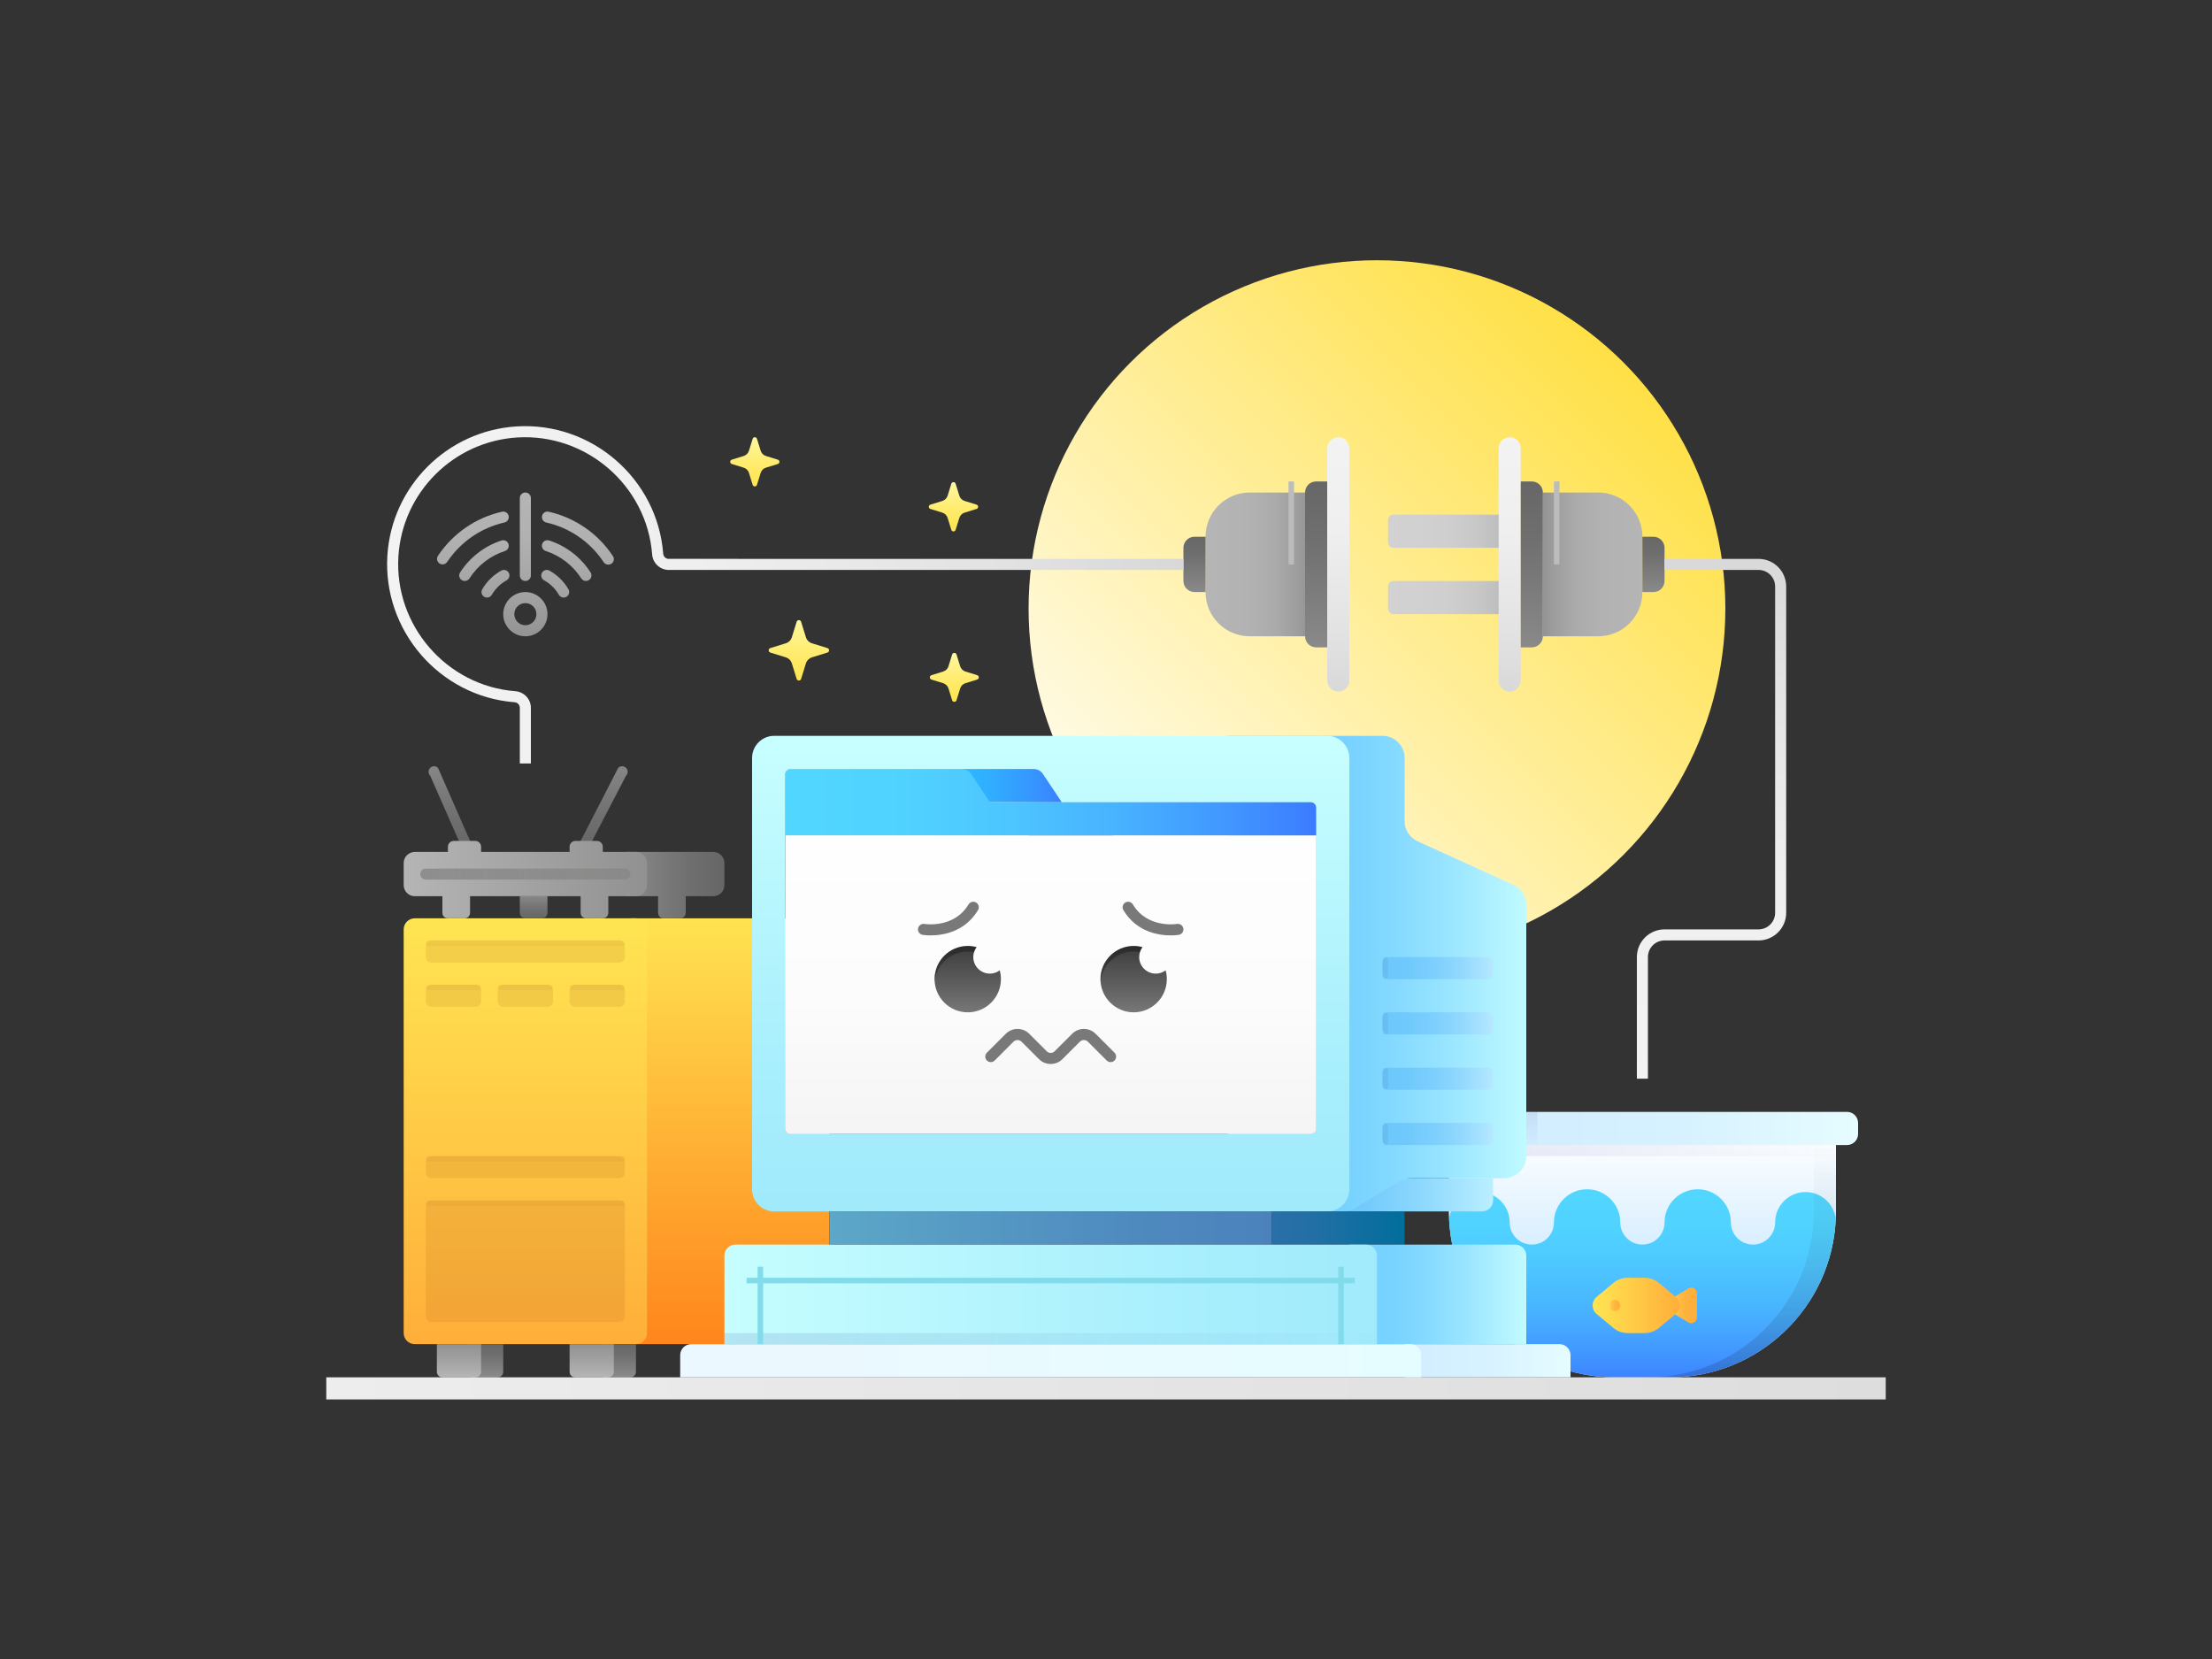 <svg xmlns="http://www.w3.org/2000/svg" xmlns:xlink="http://www.w3.org/1999/xlink" id="no_x5F_connection" x="0" y="0" enable-background="new 0 0 800 600" version="1.1" viewBox="0 0 800 600" xml:space="preserve"><rect x="0" y="0" width="800" height="600" fill="#333333" stroke="none"/><linearGradient id="SVGID_1_" x1="594" x2="594" y1="410.759" y2="497.766" gradientUnits="userSpaceOnUse"><stop offset="0" style="stop-color:#fff"/><stop offset=".41" style="stop-color:#dcf0ff"/><stop offset=".776" style="stop-color:#c4e6ff"/><stop offset="1" style="stop-color:#bbe2ff"/></linearGradient><path fill="url(#SVGID_1_)" d="M664,412.124v26c0,0.94-0.02,1.88-0.08,2.8c-1.46,31.84-27.72,57.2-59.92,57.2h-20	c-32.2,0-58.46-25.36-59.92-57.2c-0.06-0.92-0.08-1.86-0.08-2.8v-26H664z"/><linearGradient id="SVGID_2_" x1="552" x2="672" y1="408.124" y2="408.124" gradientUnits="userSpaceOnUse"><stop offset="0" style="stop-color:#d2eeff"/><stop offset=".446" style="stop-color:#d6f1ff"/><stop offset=".908" style="stop-color:#e3faff"/><stop offset="1" style="stop-color:#e6fdff"/></linearGradient><path fill="url(#SVGID_2_)" d="M668,414.124H552v-12h116c2.209,0,4,1.791,4,4v4C672,412.333,670.209,414.124,668,414.124z"/><linearGradient id="SVGID_3_" x1="594" x2="594" y1="428.457" y2="501.791" gradientUnits="userSpaceOnUse"><stop offset="0" style="stop-color:#51d7ff"/><stop offset=".203" style="stop-color:#50d3ff"/><stop offset=".414" style="stop-color:#4dc6ff"/><stop offset=".629" style="stop-color:#48b2ff"/><stop offset=".844" style="stop-color:#4195ff"/><stop offset="1" style="stop-color:#3b7bff"/></linearGradient><path fill="url(#SVGID_3_)" d="M663.92,440.924c-1.46,31.84-27.72,57.2-59.92,57.2h-20c-32.2,0-58.46-25.36-59.92-57.2	c0.58-5.52,5.24-9.8,10.92-9.8c6.08,0,11,4.92,11,11c0,4.42,3.58,8,8,8s8-3.58,8-8c0-6.62,5.38-12,12-12s12,5.38,12,12	c0,4.42,3.58,8,8,8s8-3.58,8-8c0-6.62,5.38-12,12-12s12,5.38,12,12c0,4.42,3.58,8,8,8s8-3.58,8-8c0-6.08,4.92-11,11-11	C658.68,431.124,663.34,435.404,663.92,440.924z"/><linearGradient id="SVGID_4_" x1="603.737" x2="613.737" y1="472.124" y2="472.124" gradientUnits="userSpaceOnUse"><stop offset="0" style="stop-color:#ffd652"/><stop offset=".112" style="stop-color:#ffcc4c"/><stop offset=".369" style="stop-color:#ffbb41"/><stop offset=".65" style="stop-color:#ffb13b"/><stop offset="1" style="stop-color:#ffae39"/></linearGradient><path fill="url(#SVGID_4_)" d="M610.637,478.264l-6.9-4.14v-4l6.9-4.14c1.364-0.819,3.1,0.164,3.1,1.755v8.77	C613.737,478.1,612.002,479.083,610.637,478.264z"/><linearGradient id="SVGID_5_" x1="576" x2="607.474" y1="472.124" y2="472.124" gradientUnits="userSpaceOnUse"><stop offset="0" style="stop-color:#ffe552"/><stop offset="1" style="stop-color:#ffae39"/></linearGradient><path fill="url(#SVGID_5_)" d="M594.852,482.124h-6.198c-1.885,0-3.71-0.661-5.157-1.867l-6.048-5.04	c-1.932-1.61-1.932-4.576,0-6.186l6.048-5.04c1.448-1.206,3.273-1.867,5.157-1.867h6.198c1.864,0,3.669,0.654,5.101,1.847	l6.072,5.06c1.932,1.61,1.932,4.576,0,6.186l-6.072,5.06C598.521,481.47,596.716,482.124,594.852,482.124z"/><linearGradient id="SVGID_6_" x1="630" x2="630" y1="412.124" y2="497.502" gradientUnits="userSpaceOnUse"><stop offset="0" style="stop-color:#302926;stop-opacity:0"/><stop offset=".284" style="stop-color:#2c2523;stop-opacity:.043"/><stop offset=".579" style="stop-color:#1f1b19;stop-opacity:.087"/><stop offset=".877" style="stop-color:#0b0909;stop-opacity:.132"/><stop offset="1" style="stop-color:#000;stop-opacity:.15"/></linearGradient><path fill="url(#SVGID_6_)" d="M664,414.124v24c0,0.94-0.02,1.88-0.08,2.8c-1.46,31.84-27.72,57.2-59.92,57.2h-8	c32.2,0,58.46-25.36,59.92-57.2c0.06-0.92,0.08-1.86,0.08-2.8v-24H664z"/><linearGradient id="SVGID_7_" x1="540.833" x2="484.464" y1="432.124" y2="432.124" gradientUnits="userSpaceOnUse"><stop offset="0" style="stop-color:#bcf0ff"/><stop offset=".069" style="stop-color:#b5ecff"/><stop offset=".476" style="stop-color:#8dd8fd"/><stop offset=".801" style="stop-color:#75ccfc"/><stop offset="1" style="stop-color:#6cc7fc"/></linearGradient><path fill="url(#SVGID_7_)" d="M540,426.124h-56v12h52c2.209,0,4-1.791,4-4V426.124z"/><linearGradient id="SVGID_8_" x1="264" x2="264" y1="328.791" y2="491.764" gradientUnits="userSpaceOnUse"><stop offset="0" style="stop-color:#ffe552"/><stop offset="1" style="stop-color:#ff821a"/></linearGradient><rect width="72" height="154" x="228" y="332.124" fill="url(#SVGID_8_)"/><linearGradient id="SVGID_9_" x1="190" x2="190" y1="332.124" y2="487.573" gradientUnits="userSpaceOnUse"><stop offset="0" style="stop-color:#ffe552"/><stop offset="1" style="stop-color:#ffae39"/></linearGradient><path fill="url(#SVGID_9_)" d="M230,486.124h-80c-2.209,0-4-1.791-4-4v-146c0-2.209,1.791-4,4-4h80c2.209,0,4,1.791,4,4v146	C234,484.333,232.209,486.124,230,486.124z"/><linearGradient id="SVGID_10_" x1="176" x2="176" y1="498.124" y2="485.781" gradientUnits="userSpaceOnUse"><stop offset="0" style="stop-color:#8b8b8b"/><stop offset=".077" style="stop-color:#878787"/><stop offset=".649" style="stop-color:#6f6f6f"/><stop offset="1" style="stop-color:#666"/></linearGradient><path fill="url(#SVGID_10_)" d="M180,498.124h-10v-12h12v10C182,497.229,181.105,498.124,180,498.124z"/><linearGradient id="SVGID_11_" x1="166" x2="166" y1="498.249" y2="486.249" gradientUnits="userSpaceOnUse"><stop offset="0" style="stop-color:#b5b5b5"/><stop offset="1" style="stop-color:#919191"/></linearGradient><path fill="url(#SVGID_11_)" d="M172,498.124h-12c-1.105,0-2-0.895-2-2v-10h16v10C174,497.229,173.105,498.124,172,498.124z"/><path fill="#872900" d="M224,348.124h-68c-1.105,0-2-0.895-2-2v-4c0-1.105,0.895-2,2-2h68c1.105,0,2,0.895,2,2v4	C226,347.229,225.105,348.124,224,348.124z" opacity=".1"/><path fill="#872900" d="M172,364.124h-16c-1.105,0-2-0.895-2-2v-4c0-1.105,0.895-2,2-2h16c1.105,0,2,0.895,2,2v4	C174,363.229,173.105,364.124,172,364.124z" opacity=".1"/><path fill="#872900" d="M224,364.124h-16c-1.105,0-2-0.895-2-2v-4c0-1.105,0.895-2,2-2h16c1.105,0,2,0.895,2,2v4	C226,363.229,225.105,364.124,224,364.124z" opacity=".1"/><path fill="#872900" d="M198,364.124h-16c-1.105,0-2-0.895-2-2v-4c0-1.105,0.895-2,2-2h16c1.105,0,2,0.895,2,2v4	C200,363.229,199.105,364.124,198,364.124z" opacity=".1"/><path fill="#872900" d="M224,478.124h-68c-1.105,0-2-0.895-2-2v-40c0-1.105,0.895-2,2-2h68c1.105,0,2,0.895,2,2v40	C226,477.229,225.105,478.124,224,478.124z" opacity=".1"/><linearGradient id="SVGID_12_" x1="224" x2="224" y1="498.124" y2="485.781" gradientUnits="userSpaceOnUse"><stop offset="0" style="stop-color:#8b8b8b"/><stop offset=".077" style="stop-color:#878787"/><stop offset=".649" style="stop-color:#6f6f6f"/><stop offset="1" style="stop-color:#666"/></linearGradient><path fill="url(#SVGID_12_)" d="M228,498.124h-10v-12h12v10C230,497.229,229.105,498.124,228,498.124z"/><linearGradient id="SVGID_13_" x1="214" x2="214" y1="498.249" y2="486.249" gradientUnits="userSpaceOnUse"><stop offset="0" style="stop-color:#b5b5b5"/><stop offset="1" style="stop-color:#919191"/></linearGradient><path fill="url(#SVGID_13_)" d="M220,498.124h-12c-1.105,0-2-0.895-2-2v-10h16v10C222,497.229,221.105,498.124,220,498.124z"/><path fill="#872900" d="M224,426.124h-68c-1.105,0-2-0.895-2-2v-4c0-1.105,0.895-2,2-2h68c1.105,0,2,0.895,2,2v4	C226,425.229,225.105,426.124,224,426.124z" opacity=".1"/><linearGradient id="SVGID_14_" x1="613.691" x2="383.082" y1="104.433" y2="335.042" gradientUnits="userSpaceOnUse"><stop offset="0" style="stop-color:#ffdc2e"/><stop offset="1" style="stop-color:#fff"/></linearGradient><circle cx="498" cy="220.124" r="126" fill="url(#SVGID_14_)"/><linearGradient id="SVGID_15_" x1="595.333" x2="557.333" y1="204.124" y2="204.124" gradientUnits="userSpaceOnUse"><stop offset="0" style="stop-color:#b5b5b5"/><stop offset=".425" style="stop-color:#b2b2b2"/><stop offset=".681" style="stop-color:#aaa"/><stop offset=".891" style="stop-color:#9c9c9c"/><stop offset="1" style="stop-color:#919191"/></linearGradient><path fill="url(#SVGID_15_)" d="M578,230.124h-20v-52h20c8.837,0,16,7.163,16,16v20C594,222.961,586.837,230.124,578,230.124z"/><linearGradient id="SVGID_16_" x1="546" x2="546" y1="155.457" y2="251.793" gradientUnits="userSpaceOnUse"><stop offset="0" style="stop-color:#f3f3f3"/><stop offset=".382" style="stop-color:#efefef"/><stop offset=".778" style="stop-color:#e2e2e2"/><stop offset="1" style="stop-color:#d8d8d8"/></linearGradient><path fill="url(#SVGID_16_)" d="M546,250.124L546,250.124c-2.209,0-4-1.791-4-4v-84c0-2.209,1.791-4,4-4l0,0c2.209,0,4,1.791,4,4v84	C550,248.333,548.209,250.124,546,250.124z"/><linearGradient id="SVGID_17_" x1="484" x2="484" y1="155.457" y2="251.793" gradientUnits="userSpaceOnUse"><stop offset="0" style="stop-color:#f3f3f3"/><stop offset=".382" style="stop-color:#efefef"/><stop offset=".778" style="stop-color:#e2e2e2"/><stop offset="1" style="stop-color:#d8d8d8"/></linearGradient><path fill="url(#SVGID_17_)" d="M484,250.124L484,250.124c2.209,0,4-1.791,4-4v-84c0-2.209-1.791-4-4-4l0,0c-2.209,0-4,1.791-4,4v84	C480,248.333,481.791,250.124,484,250.124z"/><linearGradient id="SVGID_18_" x1="554" x2="554" y1="235.874" y2="172.316" gradientUnits="userSpaceOnUse"><stop offset="0" style="stop-color:#8b8b8b"/><stop offset=".077" style="stop-color:#878787"/><stop offset=".649" style="stop-color:#6f6f6f"/><stop offset="1" style="stop-color:#666"/></linearGradient><path fill="url(#SVGID_18_)" d="M554,234.124h-4v-60h4c2.209,0,4,1.791,4,4v52C558,232.333,556.209,234.124,554,234.124z"/><linearGradient id="SVGID_19_" x1="476" x2="476" y1="235.874" y2="172.316" gradientUnits="userSpaceOnUse"><stop offset="0" style="stop-color:#8b8b8b"/><stop offset=".077" style="stop-color:#878787"/><stop offset=".649" style="stop-color:#6f6f6f"/><stop offset="1" style="stop-color:#666"/></linearGradient><path fill="url(#SVGID_19_)" d="M476,234.124h4v-60h-4c-2.209,0-4,1.791-4,4v52C472,232.333,473.791,234.124,476,234.124z"/><linearGradient id="SVGID_20_" x1="435.5" x2="474.081" y1="204.124" y2="204.124" gradientUnits="userSpaceOnUse"><stop offset="0" style="stop-color:#b5b5b5"/><stop offset=".425" style="stop-color:#b2b2b2"/><stop offset=".681" style="stop-color:#aaa"/><stop offset=".891" style="stop-color:#9c9c9c"/><stop offset="1" style="stop-color:#919191"/></linearGradient><path fill="url(#SVGID_20_)" d="M452,230.124h20v-52h-20c-8.837,0-16,7.163-16,16v20C436,222.961,443.163,230.124,452,230.124z"/><linearGradient id="SVGID_21_" x1="598" x2="598" y1="214.457" y2="193.434" gradientUnits="userSpaceOnUse"><stop offset="0" style="stop-color:#8b8b8b"/><stop offset=".077" style="stop-color:#878787"/><stop offset=".649" style="stop-color:#6f6f6f"/><stop offset="1" style="stop-color:#666"/></linearGradient><path fill="url(#SVGID_21_)" d="M598,214.124h-4v-20h4c2.209,0,4,1.791,4,4v12C602,212.333,600.209,214.124,598,214.124z"/><linearGradient id="SVGID_22_" x1="432" x2="432" y1="214.457" y2="193.434" gradientUnits="userSpaceOnUse"><stop offset="0" style="stop-color:#8b8b8b"/><stop offset=".077" style="stop-color:#878787"/><stop offset=".649" style="stop-color:#6f6f6f"/><stop offset="1" style="stop-color:#666"/></linearGradient><path fill="url(#SVGID_22_)" d="M432,214.124h4v-20h-4c-2.209,0-4,1.791-4,4v12C428,212.333,429.791,214.124,432,214.124z"/><linearGradient id="SVGID_23_" x1="502" x2="542" y1="192.124" y2="192.124" gradientUnits="userSpaceOnUse"><stop offset="0" style="stop-color:#d2d2d2"/><stop offset=".514" style="stop-color:#cfcfcf"/><stop offset=".822" style="stop-color:#c7c7c7"/><stop offset="1" style="stop-color:#bebebe"/></linearGradient><path fill="url(#SVGID_23_)" d="M504,198.124h38v-12h-38c-1.105,0-2,0.895-2,2v8C502,197.229,502.895,198.124,504,198.124z"/><linearGradient id="SVGID_24_" x1="502" x2="542" y1="216.124" y2="216.124" gradientUnits="userSpaceOnUse"><stop offset="0" style="stop-color:#d2d2d2"/><stop offset=".514" style="stop-color:#cfcfcf"/><stop offset=".822" style="stop-color:#c7c7c7"/><stop offset="1" style="stop-color:#bebebe"/></linearGradient><path fill="url(#SVGID_24_)" d="M504,222.124h38v-12h-38c-1.105,0-2,0.895-2,2v8C502,221.229,502.895,222.124,504,222.124z"/><linearGradient id="SVGID_25_" x1="619" x2="619" y1="391.457" y2="199.317" gradientUnits="userSpaceOnUse"><stop offset="0" style="stop-color:#f3f3f3"/><stop offset=".382" style="stop-color:#efefef"/><stop offset=".778" style="stop-color:#e2e2e2"/><stop offset="1" style="stop-color:#d8d8d8"/></linearGradient><path fill="url(#SVGID_25_)" d="M596,390.124h-4v-44c0-5.514,4.486-10,10-10h34c3.309,0,6-2.691,6-6v-118c0-3.309-2.691-6-6-6h-34	v-4h34c5.514,0,10,4.486,10,10v118c0,5.514-4.486,10-10,10h-34c-3.309,0-6,2.691-6,6V390.124z"/><linearGradient id="SVGID_26_" x1="140.003" x2="428" y1="215.125" y2="215.125" gradientUnits="userSpaceOnUse"><stop offset="0" style="stop-color:#f3f3f3"/><stop offset=".382" style="stop-color:#efefef"/><stop offset=".778" style="stop-color:#e2e2e2"/><stop offset="1" style="stop-color:#d8d8d8"/></linearGradient><path fill="url(#SVGID_26_)" d="M192,276.124h-4v-20.143c0-1.061-0.813-1.922-1.893-2.006	c-27.056-2.086-47.694-25.879-46.008-53.037c1.556-25.078,21.639-45.16,46.714-46.715c27.189-1.707,50.952,18.953,53.037,46.008	c0.083,1.08,0.946,1.893,2.008,1.893H428v4H241.858c-3.121,0-5.755-2.453-5.996-5.584c-1.917-24.889-23.799-43.869-48.801-42.324	c-23.065,1.43-41.538,19.904-42.97,42.969c-1.552,24.99,17.434,46.883,42.322,48.803c3.133,0.242,5.586,2.875,5.586,5.994V276.124z"/><linearGradient id="SVGID_27_" x1="558" x2="485.75" y1="352.124" y2="352.124" gradientUnits="userSpaceOnUse"><stop offset="0" style="stop-color:#c9ffff"/><stop offset=".085" style="stop-color:#c0faff"/><stop offset=".486" style="stop-color:#98e4ff"/><stop offset=".804" style="stop-color:#80d7ff"/><stop offset="1" style="stop-color:#77d2ff"/></linearGradient><path fill="url(#SVGID_27_)" d="M508,296.977v-22.853c0-4.418-3.582-8-8-8h-56v172h41.771c1.459,0,2.89-0.396,4.141-1.147	l16.186-9.712c1.245-0.747,2.669-1.141,4.12-1.141h33.788c4.415,0,7.994-3.579,7.994-7.994v-90.858c0-3.135-1.832-5.98-4.686-7.278	l-34.628-15.74C509.832,302.957,508,300.111,508,296.977z"/><linearGradient id="SVGID_28_" x1="380" x2="380" y1="437.457" y2="265.239" gradientUnits="userSpaceOnUse"><stop offset="0" style="stop-color:#a0eafc"/><stop offset=".326" style="stop-color:#a9effd"/><stop offset=".855" style="stop-color:#c1fbfe"/><stop offset="1" style="stop-color:#c9ffff"/></linearGradient><path fill="url(#SVGID_28_)" d="M488,274.124c0-4.418-3.582-8-8-8H280c-4.418,0-8,3.582-8,8v156c0,4.418,3.582,8,8,8h200	c4.418,0,8-3.582,8-8V274.124z M476,408.124c0,1.1-0.9,2-2,2H286c-1.1,0-2-0.9-2-2v-128c0-1.1,0.9-2,2-2h86v24h104V408.124z"/><linearGradient id="SVGID_29_" x1="380" x2="380" y1="276.624" y2="412.756" gradientUnits="userSpaceOnUse"><stop offset="0" style="stop-color:#fff"/><stop offset=".623" style="stop-color:#fcfcfc"/><stop offset=".997" style="stop-color:#f4f4f4"/><stop offset="1" style="stop-color:#f4f4f4"/></linearGradient><path fill="url(#SVGID_29_)" d="M476,302.124v106c0,1.1-0.9,2-2,2H286c-1.1,0-2-0.9-2-2v-128c0-1.1,0.9-2,2-2h86v24H476z"/><linearGradient id="SVGID_30_" x1="500" x2="540" y1="410.124" y2="410.124" gradientUnits="userSpaceOnUse"><stop offset="0" style="stop-color:#6cc7fc"/><stop offset=".228" style="stop-color:#70c9fc"/><stop offset=".464" style="stop-color:#7dcffd"/><stop offset=".703" style="stop-color:#91d8fe"/><stop offset=".944" style="stop-color:#aee5ff"/><stop offset="1" style="stop-color:#b6e9ff"/></linearGradient><path fill="url(#SVGID_30_)" d="M502,414.124h36c1.105,0,2-0.895,2-2v-4c0-1.105-0.895-2-2-2h-36c-1.105,0-2,0.895-2,2v4	C500,413.229,500.895,414.124,502,414.124z"/><linearGradient id="SVGID_31_" x1="500" x2="540" y1="390.124" y2="390.124" gradientUnits="userSpaceOnUse"><stop offset="0" style="stop-color:#6cc7fc"/><stop offset=".228" style="stop-color:#70c9fc"/><stop offset=".464" style="stop-color:#7dcffd"/><stop offset=".703" style="stop-color:#91d8fe"/><stop offset=".944" style="stop-color:#aee5ff"/><stop offset="1" style="stop-color:#b6e9ff"/></linearGradient><path fill="url(#SVGID_31_)" d="M502,394.124h36c1.105,0,2-0.895,2-2v-4c0-1.105-0.895-2-2-2h-36c-1.105,0-2,0.895-2,2v4	C500,393.229,500.895,394.124,502,394.124z"/><linearGradient id="SVGID_32_" x1="500" x2="540" y1="370.124" y2="370.124" gradientUnits="userSpaceOnUse"><stop offset="0" style="stop-color:#6cc7fc"/><stop offset=".228" style="stop-color:#70c9fc"/><stop offset=".464" style="stop-color:#7dcffd"/><stop offset=".703" style="stop-color:#91d8fe"/><stop offset=".944" style="stop-color:#aee5ff"/><stop offset="1" style="stop-color:#b6e9ff"/></linearGradient><path fill="url(#SVGID_32_)" d="M502,374.124h36c1.105,0,2-0.895,2-2v-4c0-1.105-0.895-2-2-2h-36c-1.105,0-2,0.895-2,2v4	C500,373.229,500.895,374.124,502,374.124z"/><linearGradient id="SVGID_33_" x1="500" x2="540" y1="350.124" y2="350.124" gradientUnits="userSpaceOnUse"><stop offset="0" style="stop-color:#6cc7fc"/><stop offset=".228" style="stop-color:#70c9fc"/><stop offset=".464" style="stop-color:#7dcffd"/><stop offset=".703" style="stop-color:#91d8fe"/><stop offset=".944" style="stop-color:#aee5ff"/><stop offset="1" style="stop-color:#b6e9ff"/></linearGradient><path fill="url(#SVGID_33_)" d="M502,354.124h36c1.105,0,2-0.895,2-2v-4c0-1.105-0.895-2-2-2h-36c-1.105,0-2,0.895-2,2v4	C500,353.229,500.895,354.124,502,354.124z"/><linearGradient id="SVGID_34_" x1="348" x2="384" y1="284.124" y2="284.124" gradientUnits="userSpaceOnUse"><stop offset="0" style="stop-color:#2eb8ff"/><stop offset=".259" style="stop-color:#30afff"/><stop offset=".68" style="stop-color:#3697ff"/><stop offset="1" style="stop-color:#3b80ff"/></linearGradient><path fill="url(#SVGID_34_)" d="M384,290.124h-28l-8-12h25.863c1.335,0,2.582,0.667,3.322,1.778L384,290.124z"/><linearGradient id="SVGID_35_" x1="284" x2="476" y1="290.124" y2="290.124" gradientUnits="userSpaceOnUse"><stop offset="0" style="stop-color:#51d7ff"/><stop offset=".203" style="stop-color:#50d3ff"/><stop offset=".414" style="stop-color:#4dc6ff"/><stop offset=".629" style="stop-color:#48b2ff"/><stop offset=".844" style="stop-color:#4195ff"/><stop offset="1" style="stop-color:#3b7bff"/></linearGradient><path fill="url(#SVGID_35_)" d="M358,290.124l-6.815-10.222c-0.74-1.111-1.987-1.778-3.322-1.778H322l0.013,0.02	c-0.054-0.002-0.106-0.02-0.16-0.02H286c-1.105,0-2,0.895-2,2v10v12h192v-10c0-1.105-0.895-2-2-2H358z"/><linearGradient id="SVGID_36_" x1="410" x2="410" y1="339.324" y2="366.95" gradientUnits="userSpaceOnUse"><stop offset="0" style="stop-color:#353535"/><stop offset="1" style="stop-color:#797979"/></linearGradient><path fill="url(#SVGID_36_)" d="M422,354.124c0,6.62-5.38,12-12,12s-12-5.38-12-12s5.38-12,12-12c1.1,0,2.16,0.14,3.18,0.44	c-0.74,1-1.18,2.22-1.18,3.56c0,3.32,2.68,6,6,6c1.34,0,2.56-0.44,3.56-1.18C421.86,351.964,422,353.024,422,354.124z"/><path fill="#797979" d="M380,384.802c-1.538,0-3.076-0.584-4.247-1.756l-6.334-6.334c-0.758-0.758-2.08-0.758-2.838,0l-6.827,6.826	c-0.781,0.781-2.047,0.781-2.828,0s-0.781-2.047,0-2.828l6.827-6.826c2.342-2.344,6.152-2.344,8.494,0l6.334,6.334	c0.783,0.781,2.055,0.781,2.838,0l6.334-6.334c2.342-2.344,6.152-2.344,8.494,0l6.831,6.83c0.779,0.781,0.779,2.047,0,2.828	c-0.781,0.779-2.049,0.781-2.829,0l-6.83-6.83c-0.758-0.758-2.08-0.758-2.838,0l-6.334,6.334	C383.076,384.218,381.538,384.802,380,384.802z"/><path fill="#797979" d="M423.418,338.296c-4.307,0-12.35-1.17-17.133-9.143c-0.568-0.947-0.262-2.176,0.686-2.744	c0.949-0.57,2.176-0.262,2.744,0.686c5.205,8.678,15.525,7.125,15.961,7.055c1.107-0.16,2.117,0.564,2.295,1.652	s-0.555,2.113-1.643,2.295C426.178,338.122,425.074,338.296,423.418,338.296z"/><path d="M413.18,342.564c-0.4,0.54-0.7,1.14-0.9,1.78c-0.74-0.14-1.5-0.22-2.28-0.22c-6.28,0-11.44,4.84-11.96,11	c-0.02-0.32-0.04-0.66-0.04-1c0-6.62,5.38-12,12-12C411.1,342.124,412.16,342.264,413.18,342.564z" opacity=".3"/><linearGradient id="SVGID_37_" x1="394" x2="394" y1="339.324" y2="366.95" gradientTransform="matrix(1 0 0 1 -44 0)" gradientUnits="userSpaceOnUse"><stop offset="0" style="stop-color:#353535"/><stop offset="1" style="stop-color:#797979"/></linearGradient><path fill="url(#SVGID_37_)" d="M362,354.124c0,6.62-5.38,12-12,12s-12-5.38-12-12s5.38-12,12-12c1.1,0,2.16,0.14,3.18,0.44	c-0.74,1-1.18,2.22-1.18,3.56c0,3.32,2.68,6,6,6c1.34,0,2.56-0.44,3.56-1.18C361.86,351.964,362,353.024,362,354.124z"/><path fill="#797979" d="M336.583,338.296c-1.657,0-2.761-0.174-2.912-0.199c-1.089-0.182-1.825-1.213-1.644-2.301	c0.183-1.088,1.219-1.816,2.296-1.646l0,0c0.438,0.07,10.757,1.619,15.962-7.055c0.568-0.947,1.795-1.254,2.744-0.686	c0.947,0.568,1.254,1.797,0.686,2.744C348.932,337.126,340.889,338.296,336.583,338.296z"/><path d="M353.18,342.564c-0.4,0.54-0.7,1.14-0.9,1.78c-0.74-0.14-1.5-0.22-2.28-0.22c-6.28,0-11.44,4.84-11.96,11	c-0.02-0.32-0.04-0.66-0.04-1c0-6.62,5.38-12,12-12C351.1,342.124,352.16,342.264,353.18,342.564z" opacity=".3"/><linearGradient id="SVGID_38_" x1="300" x2="460" y1="444.124" y2="444.124" gradientUnits="userSpaceOnUse"><stop offset="0" style="stop-color:#5ca8c9"/><stop offset=".095" style="stop-color:#5aa3c7"/><stop offset=".655" style="stop-color:#4f8bbf"/><stop offset="1" style="stop-color:#4b82bc"/></linearGradient><rect width="160" height="12" x="300" y="438.124" fill="url(#SVGID_38_)"/><linearGradient id="SVGID_39_" x1="460" x2="508" y1="444.124" y2="444.124" gradientUnits="userSpaceOnUse"><stop offset="0" style="stop-color:#2a6fa8"/><stop offset=".32" style="stop-color:#216fa5"/><stop offset=".84" style="stop-color:#096e9e"/><stop offset="1" style="stop-color:#006e9b"/></linearGradient><rect width="48" height="12" x="460" y="438.124" fill="url(#SVGID_39_)"/><linearGradient id="SVGID_40_" x1="556" x2="500.991" y1="468.124" y2="468.124" gradientUnits="userSpaceOnUse"><stop offset="0" style="stop-color:#c9ffff"/><stop offset=".085" style="stop-color:#c0faff"/><stop offset=".486" style="stop-color:#98e4ff"/><stop offset=".804" style="stop-color:#80d7ff"/><stop offset="1" style="stop-color:#77d2ff"/></linearGradient><path fill="url(#SVGID_40_)" d="M552,486.124h-64v-36h60c2.209,0,4,1.791,4,4V486.124z"/><linearGradient id="SVGID_41_" x1="505.333" x2="251.996" y1="468.124" y2="468.124" gradientUnits="userSpaceOnUse"><stop offset="0" style="stop-color:#a0eafc"/><stop offset=".326" style="stop-color:#a9effd"/><stop offset=".855" style="stop-color:#c1fbfe"/><stop offset="1" style="stop-color:#c9ffff"/></linearGradient><path fill="url(#SVGID_41_)" d="M498,486.124H262v-32c0-2.209,1.791-4,4-4h228c2.209,0,4,1.791,4,4V486.124z"/><linearGradient id="SVGID_42_" x1="508" x2="568" y1="492.124" y2="492.124" gradientUnits="userSpaceOnUse"><stop offset="0" style="stop-color:#d2eeff"/><stop offset=".446" style="stop-color:#d6f1ff"/><stop offset=".908" style="stop-color:#e3faff"/><stop offset="1" style="stop-color:#e6fdff"/></linearGradient><path fill="url(#SVGID_42_)" d="M568,498.124h-60v-12h56c2.209,0,4,1.791,4,4V498.124z"/><linearGradient id="SVGID_43_" x1="244" x2="514.719" y1="492.124" y2="492.124" gradientUnits="userSpaceOnUse"><stop offset="0" style="stop-color:#ecf8ff"/><stop offset="1" style="stop-color:#e6fdff"/></linearGradient><path fill="url(#SVGID_43_)" d="M514,498.124H246v-8c0-2.209,1.791-4,4-4h260c2.209,0,4,1.791,4,4V498.124z"/><linearGradient id="SVGID_44_" x1="118" x2="682" y1="502.124" y2="502.124" gradientUnits="userSpaceOnUse"><stop offset="0" style="stop-color:#ededed"/><stop offset="1" style="stop-color:#ddd"/></linearGradient><rect width="564" height="8" x="118" y="498.124" fill="url(#SVGID_44_)"/><linearGradient id="SVGID_45_" x1="344.835" x2="344.835" y1="192.051" y2="174.432" gradientUnits="userSpaceOnUse"><stop offset="0" style="stop-color:#ffe552"/><stop offset=".197" style="stop-color:#ffe75b"/><stop offset=".519" style="stop-color:#ffed73"/><stop offset=".923" style="stop-color:#fff69b"/><stop offset="1" style="stop-color:#fff8a3"/></linearGradient><path fill="url(#SVGID_45_)" d="M345.612,174.948l1.337,4.317c0.283,0.913,0.998,1.628,1.911,1.911l4.317,1.337	c0.763,0.236,0.763,1.317,0,1.553l-4.317,1.337c-0.913,0.283-1.628,0.998-1.911,1.911l-1.337,4.317	c-0.236,0.763-1.317,0.763-1.553,0l-1.337-4.317c-0.283-0.913-0.998-1.628-1.911-1.911l-4.317-1.337	c-0.763-0.236-0.763-1.317,0-1.553l4.317-1.337c0.913-0.283,1.628-0.998,1.911-1.911l1.337-4.317	C344.295,174.184,345.375,174.184,345.612,174.948z"/><linearGradient id="SVGID_46_" x1="345.145" x2="345.145" y1="254.176" y2="235.95" gradientUnits="userSpaceOnUse"><stop offset="0" style="stop-color:#ffe552"/><stop offset=".197" style="stop-color:#ffe75b"/><stop offset=".519" style="stop-color:#ffed73"/><stop offset=".923" style="stop-color:#fff69b"/><stop offset="1" style="stop-color:#fff8a3"/></linearGradient><path fill="url(#SVGID_46_)" d="M345.94,236.71l1.313,4.239c0.284,0.918,1.003,1.637,1.922,1.922l4.239,1.313	c0.781,0.242,0.781,1.348,0,1.59l-4.239,1.313c-0.918,0.284-1.637,1.003-1.922,1.922l-1.313,4.239c-0.242,0.781-1.348,0.781-1.59,0	l-1.313-4.239c-0.284-0.918-1.003-1.637-1.922-1.922l-4.239-1.313c-0.781-0.242-0.781-1.348,0-1.59l4.239-1.313	c0.918-0.284,1.637-1.003,1.922-1.922l1.313-4.239C344.592,235.929,345.698,235.929,345.94,236.71z"/><linearGradient id="SVGID_47_" x1="288.926" x2="288.926" y1="246.46" y2="224.088" gradientUnits="userSpaceOnUse"><stop offset="0" style="stop-color:#ffe552"/><stop offset=".197" style="stop-color:#ffe75b"/><stop offset=".519" style="stop-color:#ffed73"/><stop offset=".923" style="stop-color:#fff69b"/><stop offset="1" style="stop-color:#fff8a3"/></linearGradient><path fill="url(#SVGID_47_)" d="M289.733,224.866l1.733,5.596c0.325,1.049,1.147,1.871,2.196,2.196l5.596,1.733	c0.793,0.246,0.793,1.368,0,1.614l-5.596,1.733c-1.049,0.325-1.871,1.147-2.196,2.196l-1.733,5.596	c-0.246,0.793-1.368,0.793-1.614,0l-1.733-5.596c-0.325-1.049-1.147-1.871-2.196-2.196l-5.596-1.733	c-0.793-0.246-0.793-1.368,0-1.614l5.596-1.733c1.049-0.325,1.871-1.147,2.196-2.196l1.733-5.596	C288.365,224.073,289.488,224.073,289.733,224.866z"/><linearGradient id="SVGID_48_" x1="272.988" x2="272.988" y1="176.428" y2="157.579" gradientUnits="userSpaceOnUse"><stop offset="0" style="stop-color:#ffe552"/><stop offset=".197" style="stop-color:#ffe75b"/><stop offset=".519" style="stop-color:#ffed73"/><stop offset=".923" style="stop-color:#fff69b"/><stop offset="1" style="stop-color:#fff8a3"/></linearGradient><path fill="url(#SVGID_48_)" d="M273.768,158.699l1.333,4.304c0.283,0.914,0.999,1.629,1.913,1.913l4.304,1.333	c0.766,0.237,0.766,1.322,0,1.559l-4.304,1.333c-0.914,0.283-1.629,0.999-1.913,1.913l-1.333,4.304	c-0.237,0.766-1.322,0.766-1.559,0l-1.333-4.304c-0.283-0.914-0.999-1.629-1.913-1.913l-4.304-1.333	c-0.766-0.237-0.766-1.322,0-1.559l4.304-1.333c0.914-0.283,1.629-0.999,1.913-1.913l1.333-4.304	C272.446,157.932,273.531,157.932,273.768,158.699z"/><linearGradient id="SVGID_49_" x1="193" x2="193" y1="323.624" y2="331.934" gradientUnits="userSpaceOnUse"><stop offset="0" style="stop-color:#8b8b8b"/><stop offset=".077" style="stop-color:#878787"/><stop offset=".649" style="stop-color:#6f6f6f"/><stop offset="1" style="stop-color:#666"/></linearGradient><path fill="url(#SVGID_49_)" d="M196,332.124h-6c-1.105,0-2-0.895-2-2v-6h10v6C198,331.229,197.105,332.124,196,332.124z"/><linearGradient id="SVGID_50_" x1="226" x2="262" y1="320.124" y2="320.124" gradientUnits="userSpaceOnUse"><stop offset="0" style="stop-color:#8b8b8b"/><stop offset=".077" style="stop-color:#878787"/><stop offset=".649" style="stop-color:#6f6f6f"/><stop offset="1" style="stop-color:#666"/></linearGradient><path fill="url(#SVGID_50_)" d="M258,308.124h-32v16h12v6c0,1.104,0.895,2,2,2h6c1.105,0,2-0.896,2-2v-6h10c2.209,0,4-1.791,4-4v-8	C262,309.915,260.209,308.124,258,308.124z"/><linearGradient id="SVGID_51_" x1="218.315" x2="218.315" y1="274.124" y2="307.562" gradientUnits="userSpaceOnUse"><stop offset="0" style="stop-color:#8b8b8b"/><stop offset=".077" style="stop-color:#878787"/><stop offset=".649" style="stop-color:#6f6f6f"/><stop offset="1" style="stop-color:#666"/></linearGradient><path fill="url(#SVGID_51_)" d="M212,306.124c-0.512,0-1.023-0.195-1.414-0.586c-0.781-0.781-1.367-0.633-0.586-1.414l13.586-26.414	c0.781-0.781,2.047-0.781,2.828,0s0.781,2.047,0,2.828l-13,25C213.023,305.929,212.512,306.124,212,306.124z"/><linearGradient id="SVGID_52_" x1="162.685" x2="162.685" y1="274.124" y2="307.562" gradientUnits="userSpaceOnUse"><stop offset="0" style="stop-color:#8b8b8b"/><stop offset=".077" style="stop-color:#878787"/><stop offset=".649" style="stop-color:#6f6f6f"/><stop offset="1" style="stop-color:#666"/></linearGradient><path fill="url(#SVGID_52_)" d="M168,306.124c0.512,0,1.023-0.195,1.414-0.586c0.781-0.781,1.367-0.633,0.586-1.414l-11.586-26.414	c-0.781-0.781-2.047-0.781-2.828,0s-0.781,2.047,0,2.828l11,25C166.977,305.929,167.488,306.124,168,306.124z"/><linearGradient id="SVGID_53_" x1="190.001" x2="190.001" y1="176.124" y2="231.849" gradientUnits="userSpaceOnUse"><stop offset="0" style="stop-color:#b5b5b5"/><stop offset=".33" style="stop-color:#b1b1b1"/><stop offset=".671" style="stop-color:#a4a4a4"/><stop offset="1" style="stop-color:#919191"/></linearGradient><path fill="url(#SVGID_53_)" d="M190.001,230.124c-4.411,0-8-3.589-8-8s3.589-8,8-8s8,3.589,8,8S194.412,230.124,190.001,230.124z M190.001,218.124c-2.206,0-4,1.794-4,4s1.794,4,4,4s4-1.794,4-4S192.207,218.124,190.001,218.124z"/><linearGradient id="SVGID_54_" x1="200.803" x2="200.803" y1="176.124" y2="231.849" gradientUnits="userSpaceOnUse"><stop offset="0" style="stop-color:#b5b5b5"/><stop offset=".33" style="stop-color:#b1b1b1"/><stop offset=".671" style="stop-color:#a4a4a4"/><stop offset="1" style="stop-color:#919191"/></linearGradient><path fill="url(#SVGID_54_)" d="M203.858,216.118c-0.69,0-1.362-0.357-1.732-0.998c-1.274-2.201-3.123-4.016-5.346-5.248	c-0.966-0.535-1.315-1.753-0.779-2.719c0.535-0.967,1.753-1.315,2.719-0.779c2.855,1.583,5.23,3.915,6.867,6.742	c0.554,0.956,0.228,2.18-0.729,2.732C204.543,216.031,204.198,216.118,203.858,216.118z"/><linearGradient id="SVGID_55_" x1="179.195" x2="179.195" y1="176.125" y2="231.85" gradientUnits="userSpaceOnUse"><stop offset="0" style="stop-color:#b5b5b5"/><stop offset=".33" style="stop-color:#b1b1b1"/><stop offset=".671" style="stop-color:#a4a4a4"/><stop offset="1" style="stop-color:#919191"/></linearGradient><path fill="url(#SVGID_55_)" d="M176.14,216.123c-0.34,0-0.685-0.087-1-0.269c-0.956-0.554-1.282-1.777-0.729-2.733	c1.638-2.829,4.013-5.162,6.868-6.747c0.967-0.533,2.184-0.188,2.72,0.778s0.188,2.184-0.778,2.72	c-2.224,1.233-4.072,3.05-5.347,5.253C177.502,215.766,176.83,216.123,176.14,216.123z"/><linearGradient id="SVGID_56_" x1="204.948" x2="204.948" y1="176.124" y2="231.849" gradientUnits="userSpaceOnUse"><stop offset="0" style="stop-color:#b5b5b5"/><stop offset=".33" style="stop-color:#b1b1b1"/><stop offset=".671" style="stop-color:#a4a4a4"/><stop offset="1" style="stop-color:#919191"/></linearGradient><path fill="url(#SVGID_56_)" d="M211.912,210.118c-0.659,0-1.304-0.325-1.686-0.921c-3.009-4.695-7.574-8.219-12.854-9.921	c-1.052-0.339-1.629-1.466-1.29-2.517c0.34-1.052,1.47-1.633,2.517-1.29c6.161,1.986,11.486,6.095,14.994,11.569	c0.597,0.93,0.325,2.167-0.604,2.763C212.655,210.017,212.281,210.118,211.912,210.118z"/><linearGradient id="SVGID_57_" x1="175.044" x2="175.044" y1="176.124" y2="231.849" gradientUnits="userSpaceOnUse"><stop offset="0" style="stop-color:#b5b5b5"/><stop offset=".33" style="stop-color:#b1b1b1"/><stop offset=".671" style="stop-color:#a4a4a4"/><stop offset="1" style="stop-color:#919191"/></linearGradient><path fill="url(#SVGID_57_)" d="M168.086,210.124c-0.369,0-0.742-0.102-1.076-0.315c-0.931-0.596-1.202-1.833-0.606-2.763	c3.504-5.472,8.824-9.581,14.981-11.571c1.055-0.338,2.179,0.237,2.519,1.288c0.34,1.052-0.237,2.179-1.288,2.519	c-5.277,1.705-9.838,5.229-12.843,9.921C169.391,209.799,168.745,210.124,168.086,210.124z"/><linearGradient id="SVGID_58_" x1="209.002" x2="209.002" y1="176.124" y2="231.849" gradientUnits="userSpaceOnUse"><stop offset="0" style="stop-color:#b5b5b5"/><stop offset=".33" style="stop-color:#b1b1b1"/><stop offset=".671" style="stop-color:#a4a4a4"/><stop offset="1" style="stop-color:#919191"/></linearGradient><path fill="url(#SVGID_58_)" d="M220.003,204.219c-0.647,0-1.282-0.313-1.668-0.893c-4.868-7.324-12.246-12.424-20.774-14.359	c-1.077-0.244-1.753-1.315-1.508-2.393c0.244-1.077,1.317-1.756,2.393-1.508c9.535,2.164,17.781,7.862,23.222,16.045	c0.611,0.92,0.361,2.161-0.559,2.773C220.768,204.11,220.383,204.219,220.003,204.219z"/><linearGradient id="SVGID_59_" x1="171.032" x2="171.032" y1="176.124" y2="231.849" gradientUnits="userSpaceOnUse"><stop offset="0" style="stop-color:#b5b5b5"/><stop offset=".33" style="stop-color:#b1b1b1"/><stop offset=".671" style="stop-color:#a4a4a4"/><stop offset="1" style="stop-color:#919191"/></linearGradient><path fill="url(#SVGID_59_)" d="M160.061,204.124c-0.383,0-0.769-0.109-1.11-0.338c-0.918-0.614-1.164-1.856-0.55-2.774	c5.442-8.13,13.667-13.793,23.158-15.946c1.077-0.247,2.149,0.43,2.393,1.508c0.245,1.077-0.431,2.148-1.508,2.393	c-8.489,1.927-15.848,6.994-20.719,14.271C161.339,203.812,160.705,204.124,160.061,204.124z"/><linearGradient id="SVGID_60_" x1="190" x2="190" y1="176.124" y2="231.849" gradientUnits="userSpaceOnUse"><stop offset="0" style="stop-color:#b5b5b5"/><stop offset=".33" style="stop-color:#b1b1b1"/><stop offset=".671" style="stop-color:#a4a4a4"/><stop offset="1" style="stop-color:#919191"/></linearGradient><path fill="url(#SVGID_60_)" d="M190,210.124c-1.104,0-2-0.896-2-2v-28c0-1.104,0.896-2,2-2s2,0.896,2,2v28	C192,209.228,191.104,210.124,190,210.124z"/><linearGradient id="SVGID_61_" x1="146" x2="234" y1="318.124" y2="318.124" gradientUnits="userSpaceOnUse"><stop offset="0" style="stop-color:#b5b5b5"/><stop offset="1" style="stop-color:#919191"/></linearGradient><path fill="url(#SVGID_61_)" d="M230,308.124h-12v-1.875c0-1.174-0.951-2.125-2.125-2.125h-7.75c-1.174,0-2.125,0.951-2.125,2.125	v1.875h-32v-1.875c0-1.174-0.951-2.125-2.125-2.125h-7.75c-1.174,0-2.125,0.951-2.125,2.125v1.875h-12c-2.209,0-4,1.791-4,4v8	c0,2.209,1.791,4,4,4h10v6c0,1.104,0.895,2,2,2h6c1.105,0,2-0.896,2-2v-6h40v6c0,1.104,0.895,2,2,2h6c1.105,0,2-0.896,2-2v-6h10	c2.209,0,4-1.791,4-4v-8C234,309.915,232.209,308.124,230,308.124z"/><linearGradient id="SVGID_62_" x1="228" x2="152.117" y1="316.124" y2="316.124" gradientUnits="userSpaceOnUse"><stop offset="0" style="stop-color:#302926;stop-opacity:.1"/><stop offset=".181" style="stop-color:#25201d;stop-opacity:.118"/><stop offset=".697" style="stop-color:#0a0908;stop-opacity:.17"/><stop offset="1" style="stop-color:#000;stop-opacity:.2"/></linearGradient><path fill="url(#SVGID_62_)" d="M226,318.124h-72c-1.105,0-2-0.895-2-2l0,0c0-1.105,0.895-2,2-2h72c1.105,0,2,0.895,2,2l0,0	C228,317.229,227.105,318.124,226,318.124z"/><linearGradient id="SVGID_63_" x1="670.054" x2="552.072" y1="416.124" y2="416.124" gradientUnits="userSpaceOnUse"><stop offset="0" style="stop-color:#00007c;stop-opacity:0"/><stop offset="1" style="stop-color:#00007c;stop-opacity:.07"/></linearGradient><rect width="112" height="4" x="552" y="414.124" fill="url(#SVGID_63_)"/><linearGradient id="SVGID_64_" x1="510.757" x2="262.152" y1="484.124" y2="484.124" gradientUnits="userSpaceOnUse"><stop offset="0" style="stop-color:#00007c;stop-opacity:0"/><stop offset="1" style="stop-color:#00007c;stop-opacity:.1"/></linearGradient><rect width="236" height="4" x="262" y="482.124" fill="url(#SVGID_64_)"/><path fill="#872900" d="M226,435.124c0,0.552-0.448,1-1,1h-70c-0.552,0-1-0.448-1-1l0,0c0-0.552,0.448-1,1-1h70	C225.552,434.124,226,434.572,226,435.124L226,435.124z" opacity=".05"/><path fill="#872900" d="M226,419.124c0,0.552-0.448,1-1,1h-70c-0.552,0-1-0.448-1-1l0,0c0-0.552,0.448-1,1-1h70	C225.552,418.124,226,418.572,226,419.124L226,419.124z" opacity=".05"/><path fill="#872900" d="M226,341.124c0,0.552-0.448,1-1,1h-70c-0.552,0-1-0.448-1-1l0,0c0-0.552,0.448-1,1-1h70	C225.552,340.124,226,340.572,226,341.124L226,341.124z" opacity=".05"/><path fill="#872900" d="M174,357.124c0,0.552-0.448,1-1,1h-18c-0.552,0-1-0.448-1-1l0,0c0-0.552,0.448-1,1-1h18	C173.552,356.124,174,356.572,174,357.124L174,357.124z" opacity=".05"/><path fill="#872900" d="M200,357.124c0,0.552-0.448,1-1,1h-18c-0.552,0-1-0.448-1-1l0,0c0-0.552,0.448-1,1-1h18	C199.552,356.124,200,356.572,200,357.124L200,357.124z" opacity=".05"/><path fill="#872900" d="M226,357.124c0,0.552-0.448,1-1,1h-18c-0.552,0-1-0.448-1-1l0,0c0-0.552,0.448-1,1-1h18	C225.552,356.124,226,356.572,226,357.124L226,357.124z" opacity=".05"/><linearGradient id="SVGID_65_" x1="554" x2="554" y1="415.249" y2="401.691" gradientUnits="userSpaceOnUse"><stop offset="0" style="stop-color:#00007c;stop-opacity:0"/><stop offset="1" style="stop-color:#00007c;stop-opacity:.07"/></linearGradient><rect width="4" height="12" x="552" y="402.124" fill="url(#SVGID_65_)"/><path d="M502,413.124c0,0.552-0.448,1-1,1l0,0c-0.552,0-1-0.448-1-1v-6c0-0.552,0.448-1,1-1l0,0c0.552,0,1,0.448,1,1	V413.124z" opacity=".05"/><path d="M502,393.124c0,0.552-0.448,1-1,1l0,0c-0.552,0-1-0.448-1-1v-6c0-0.552,0.448-1,1-1l0,0c0.552,0,1,0.448,1,1	V393.124z" opacity=".05"/><path d="M502,373.124c0,0.552-0.448,1-1,1l0,0c-0.552,0-1-0.448-1-1v-6c0-0.552,0.448-1,1-1l0,0c0.552,0,1,0.448,1,1	V373.124z" opacity=".05"/><path d="M502,353.124c0,0.552-0.448,1-1,1l0,0c-0.552,0-1-0.448-1-1v-6c0-0.552,0.448-1,1-1l0,0c0.552,0,1,0.448,1,1	V353.124z" opacity=".05"/><polygon fill="#81DBEA" points="490 462.124 486 462.124 486 458.124 484 458.124 484 462.124 276 462.124 276 458.124 274 458.124 274 462.124 270 462.124 270 464.124 274 464.124 274 486.124 276 486.124 276 464.124 484 464.124 484 486.124 486 486.124 486 464.124 490 464.124"/><rect width="2" height="30" x="466" y="174.124" fill="#BCBCBC"/><rect width="2" height="30" x="562" y="174.124" fill="#BCBCBC"/><linearGradient id="SVGID_66_" x1="582" x2="586" y1="472.124" y2="472.124" gradientUnits="userSpaceOnUse"><stop offset="0" style="stop-color:#ffd652"/><stop offset=".112" style="stop-color:#ffcc4c"/><stop offset=".369" style="stop-color:#ffbb41"/><stop offset=".65" style="stop-color:#ffb13b"/><stop offset="1" style="stop-color:#ffae39"/></linearGradient><circle cx="584" cy="472.124" r="2" fill="url(#SVGID_66_)"/></svg>